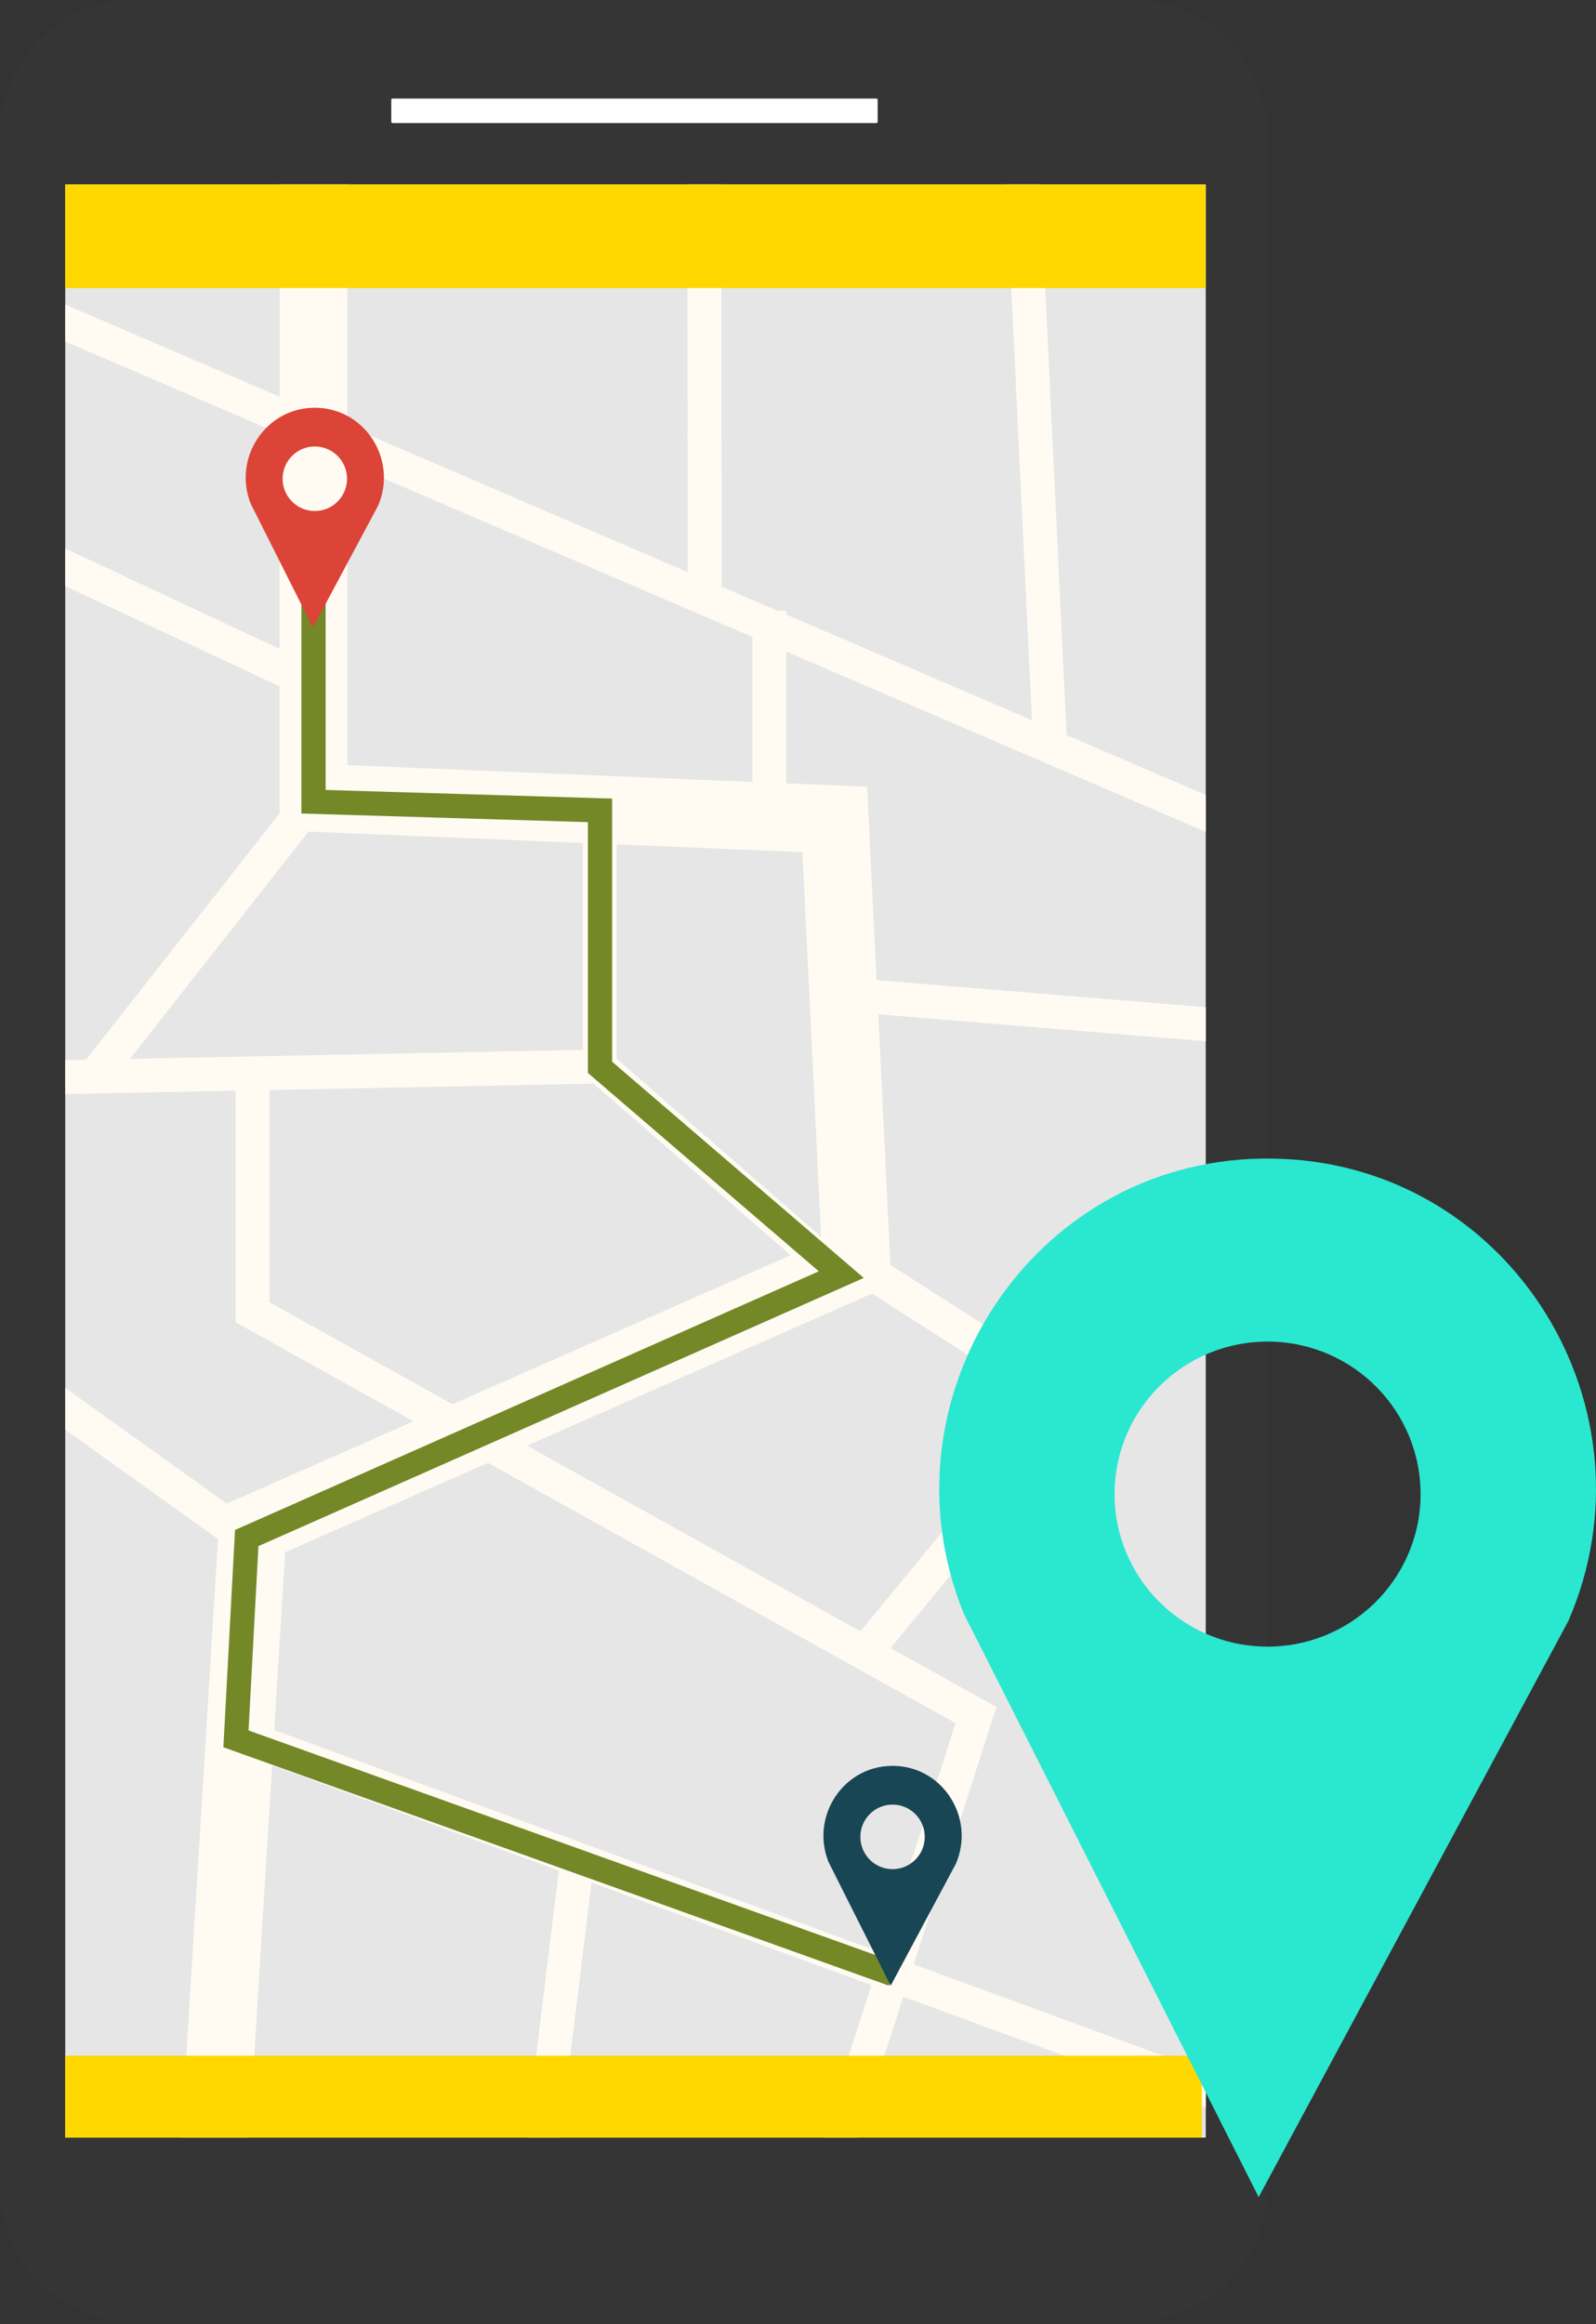<svg width="226" height="329" viewBox="0 0 226 329" fill="none" xmlns="http://www.w3.org/2000/svg">
<rect x="0" y="0" width="226" height="329" fill="#333333" stroke="none"/>
<path d="M166.86 1.134C166.86 1.134 166.831 1.127 166.82 1.12C166.437 0.983 166.05 0.858 165.656 0.747C165.524 0.707 165.387 0.668 165.255 0.632C165.112 0.596 164.968 0.56 164.825 0.528C164.678 0.492 164.535 0.456 164.388 0.427C164.248 0.398 164.109 0.37 163.969 0.345C163.811 0.316 163.654 0.287 163.496 0.258C163.364 0.237 163.227 0.215 163.091 0.197C162.919 0.172 162.747 0.151 162.576 0.133C162.45 0.118 162.325 0.104 162.199 0.09C162.002 0.072 161.805 0.057 161.608 0.043C161.504 0.036 161.401 0.029 161.297 0.022C160.992 0.007 160.688 0 160.38 0H19.057C18.727 0 18.401 0.007 18.075 0.025C17.427 0.057 16.785 0.126 16.155 0.223C15.84 0.269 15.528 0.327 15.217 0.391C7.153 2.042 0.946 8.819 0.097 17.192C0.032 17.835 0 18.488 0 19.152V309.53C0 317.821 5.241 324.881 12.569 327.548C12.602 327.559 12.634 327.57 12.666 327.58C13.031 327.71 13.4 327.828 13.773 327.936C13.909 327.975 14.042 328.015 14.178 328.051C14.321 328.09 14.464 328.122 14.608 328.158C14.755 328.194 14.898 328.23 15.048 328.259C15.188 328.288 15.328 328.316 15.467 328.341C15.625 328.37 15.783 328.399 15.94 328.427C16.073 328.449 16.209 328.471 16.345 328.488C16.517 328.514 16.689 328.535 16.861 328.553C16.986 328.567 17.111 328.582 17.237 328.596C17.434 328.614 17.631 328.628 17.828 328.643C17.932 328.65 18.036 328.657 18.14 328.664C18.444 328.679 18.748 328.686 19.057 328.686H160.373C161.032 328.686 161.68 328.654 162.321 328.589C171.291 327.674 178.419 320.506 179.329 311.486C179.393 310.844 179.426 310.19 179.426 309.526V19.152C179.426 10.861 174.185 3.801 166.856 1.134H166.86Z" fill="#353535"/>
<path d="M170.739 26.105H9.238V302.578H170.739V26.105Z" fill="#E6E6E6"/>
<path d="M170.739 142.569L124.126 138.735L122.797 111.36L111.341 110.883V92.229L170.736 117.756V112.519L151.034 104.052L147.305 26.105H142.495L146.123 101.942L111.341 86.993V86.461H110.102L102.189 83.059L102.153 26.105H97.35L97.386 80.991L49.2 60.281V26.105H39.593V56.154L9.238 43.107V48.343L39.589 61.387V91.842L9.238 77.65V82.962L39.589 97.157V115.14L12.186 149.995L9.238 150.052V154.865L33.364 154.388V187.169L58.553 201.192L32.128 212.832L9.242 196.468V202.384L30.856 217.839L30.874 217.814L25.669 302.578H35.298L38.532 249.909L79.139 264.783L74.489 302.578H79.329L83.767 266.477L123.399 280.992L116.46 302.578H121.507L127.912 282.646L170.743 298.335V293.21L129.388 278.063L141.098 241.632L126.114 233.291C131.319 226.973 142.566 213.313 153.785 199.58C160.931 190.833 166.462 184.032 170.746 178.723V171.057C165.434 177.671 158.574 186.113 151.206 195.14L126.092 179.057L124.369 143.581L170.746 147.393V142.561L170.739 142.569ZM113.627 120.617L116.27 175.059L87.327 149.869V119.526L113.627 120.62V120.617ZM49.2 65.522L106.541 90.165V110.685L49.2 108.302V65.522ZM18.401 149.873L43.691 117.709L82.527 119.325V148.606L18.405 149.876L18.401 149.873ZM38.167 184.34V154.298L84.05 153.39L111.95 177.675L64.076 198.766L38.167 184.344V184.34ZM135.309 243.922L124.867 276.408L38.833 244.898L40.381 219.72L69.102 207.067L135.313 243.922H135.309ZM148.136 198.895C139.321 209.677 129.993 221.026 121.837 230.914L74.622 204.634L123.485 183.109L148.133 198.895H148.136Z" fill="#FFFBF3"/>
<path d="M125.87 281.071L31.63 247.325L33.281 216.569L115.944 179.955L83.247 151.872V116.378L42.681 115.154V82.811H46.112V111.82L86.679 113.04V150.289L122.313 180.895L36.595 218.859L35.194 244.949L127.027 277.834L125.87 281.071Z" fill="#748828"/>
<path d="M35.52 71.34L44.314 88.83L53.545 71.57C56.278 65.238 51.89 58.013 45.012 57.726C44.912 57.722 44.808 57.719 44.704 57.719C44.6 57.719 44.5 57.719 44.396 57.719C37.511 57.83 32.944 64.944 35.516 71.34H35.52ZM40.019 67.711C40.051 65.188 42.118 63.167 44.636 63.2C47.154 63.232 49.171 65.303 49.139 67.826C49.106 70.349 47.04 72.37 44.521 72.338C42.003 72.305 39.986 70.234 40.019 67.711Z" fill="#DC4437"/>
<path d="M117.331 263.584L126.125 281.075L135.356 263.814C138.089 257.482 133.701 250.257 126.823 249.97C126.723 249.966 126.619 249.963 126.515 249.963C126.411 249.963 126.311 249.963 126.207 249.963C119.322 250.074 114.755 257.184 117.327 263.584H117.331ZM121.83 259.955C121.862 257.432 123.929 255.411 126.447 255.444C128.965 255.476 130.982 257.547 130.95 260.07C130.917 262.593 128.851 264.614 126.332 264.582C123.814 264.55 121.798 262.479 121.83 259.955Z" fill="#184655"/>
<path d="M124.104 13.951H55.583C55.486 13.951 55.407 14.03 55.407 14.127V17.239C55.407 17.336 55.486 17.415 55.583 17.415H124.104C124.201 17.415 124.28 17.336 124.28 17.239V14.127C124.28 14.03 124.201 13.951 124.104 13.951Z" fill="white"/>
<path d="M170.191 290.978H9.238V302.578H170.191V290.978Z" fill="#FFD800"/>
<path d="M170.739 26.105H9.238V40.777H170.739V26.105Z" fill="#FFD800"/>
<path d="M136.452 228.367L178.233 311L222.091 229.441C235.073 199.525 214.232 165.392 181.547 164.04C181.061 164.02 180.575 164.007 180.09 164C179.604 164 179.118 164 178.632 164C145.927 164.53 124.228 198.133 136.452 228.36V228.367ZM157.825 211.221C157.978 199.3 167.799 189.759 179.764 189.905C191.728 190.057 201.303 199.843 201.157 211.765C201.004 223.686 191.182 233.227 179.218 233.081C167.254 232.928 157.678 223.142 157.825 211.221Z" fill="#2AE7D0"/>
</svg>
